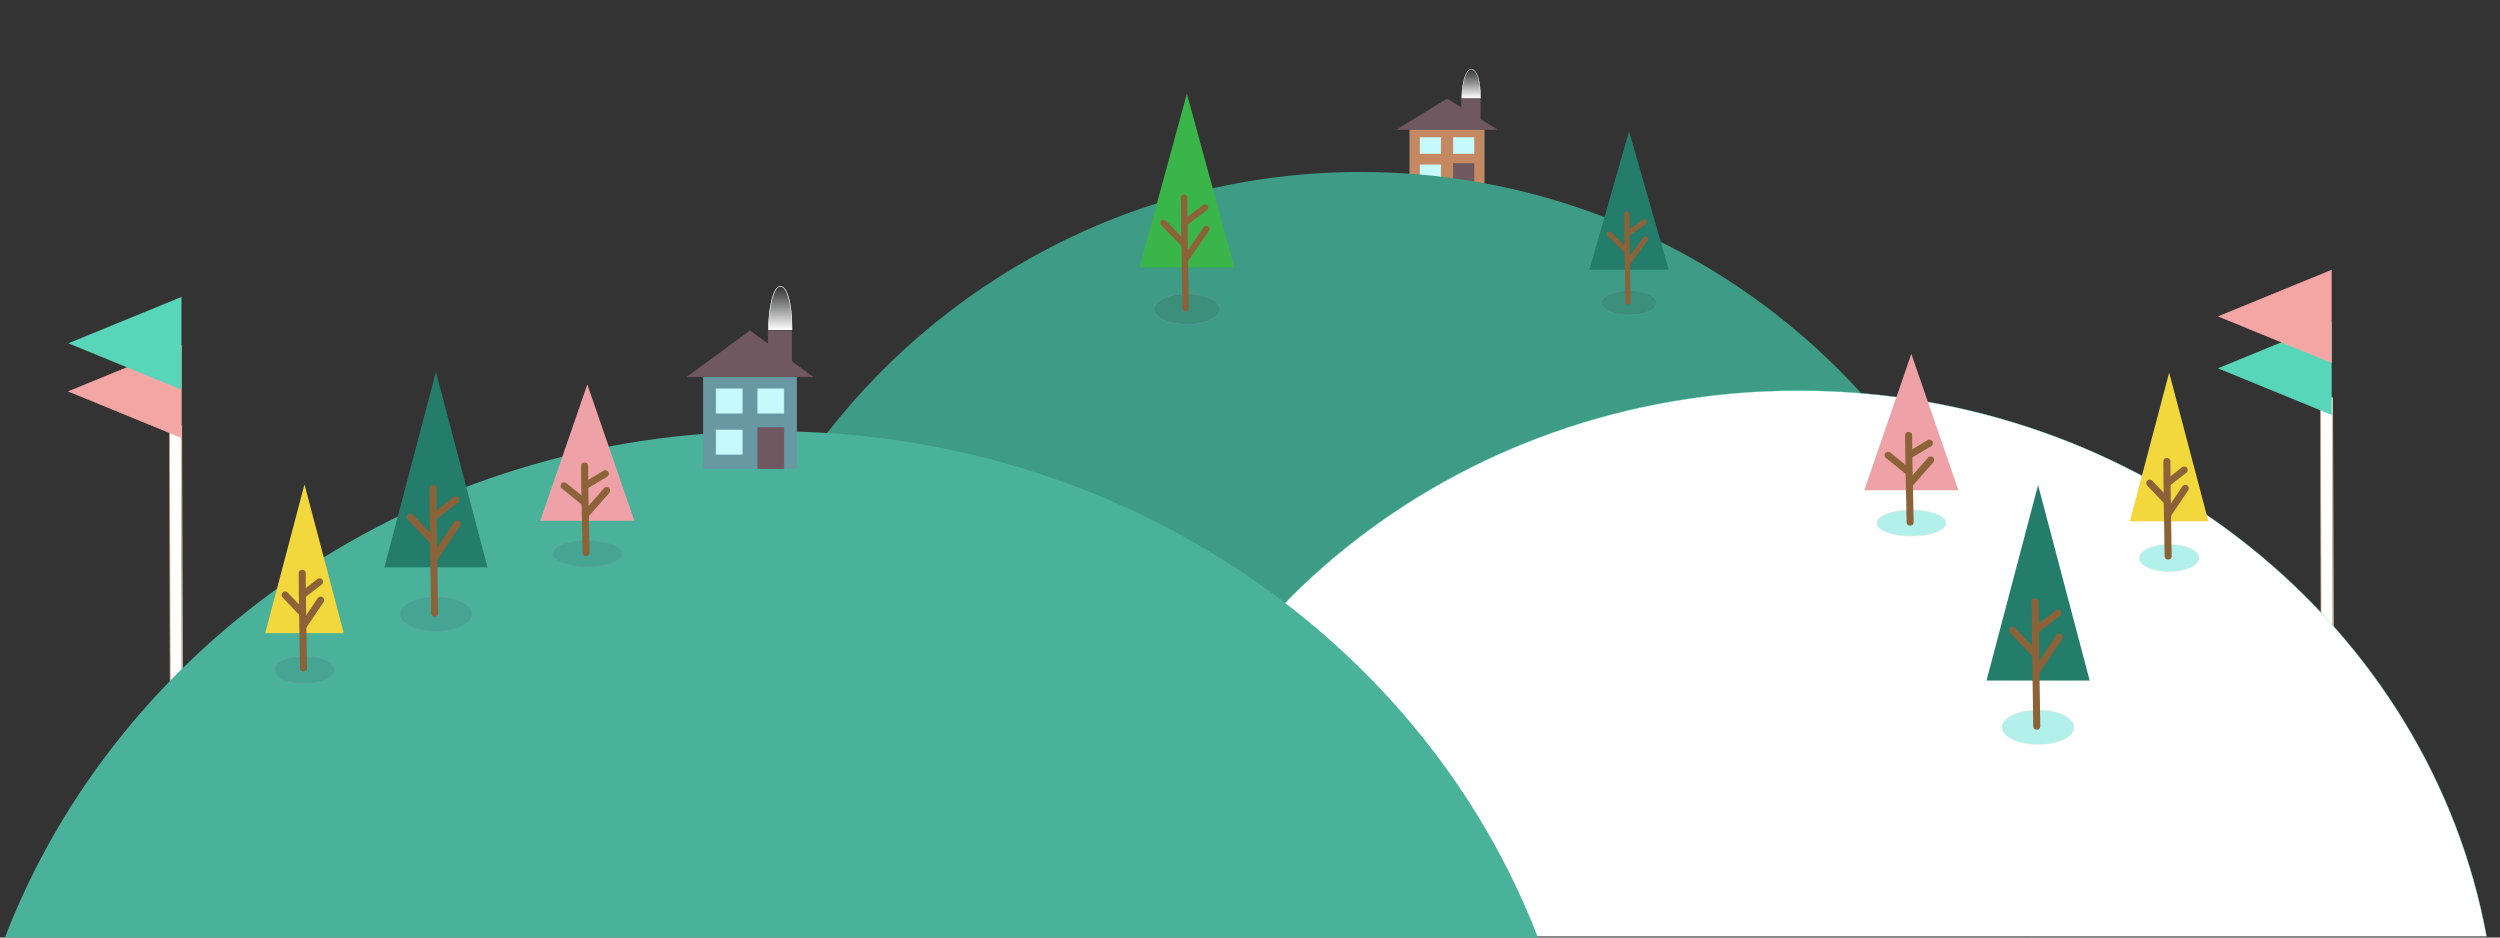 <?xml version="1.0" encoding="utf-8"?>
<!-- Generator: Adobe Illustrator 24.0.1, SVG Export Plug-In . SVG Version: 6.00 Build 0)  -->
<svg version="1.1" id="Réteg_1" xmlns="http://www.w3.org/2000/svg" xmlns:xlink="http://www.w3.org/1999/xlink" x="0px" y="0px"
	 viewBox="0 0 800 300" style="enable-background:new 0 0 800 300;" xml:space="preserve">
<rect x="0" y="0" width="800" height="300" fill="#333333" stroke="none"/>
<style type="text/css">
	.st0{fill:#C58961;stroke:#6899A3;stroke-width:0.1;stroke-miterlimit:10;}
	.st1{fill:#C6F9FC;stroke:#C6F9FC;stroke-width:0.146;stroke-miterlimit:10;}
	.st2{fill:#6F585F;stroke:#6F585F;stroke-width:0.146;stroke-miterlimit:10;}
	.st3{fill:url(#Füst_2_);stroke:#FFFFFF;stroke-width:0.146;stroke-miterlimit:10;}
	.st4{fill:#FFFFFF;}
	.st5{fill:none;stroke:#FFFFFF;stroke-width:4;stroke-miterlimit:30;}
	.st6{fill:none;stroke:#C69C6D;stroke-width:0.25;stroke-miterlimit:30;}
	.st7{fill:#58D6BA;stroke:#58D6BA;stroke-width:0.207;stroke-miterlimit:10;}
	.st8{fill:#F4A6A4;stroke:#F4A6A4;stroke-width:0.207;stroke-miterlimit:10;}
	.st9{fill:#3E9B86;}
	.st10{fill:#FFFFFF;stroke:#58D6BA;stroke-width:0.097;stroke-miterlimit:10;}
	.st11{fill:#4AB29B;}
	.st12{opacity:0.58;fill:#449B8C;stroke:#6899A3;stroke-width:0.25;stroke-miterlimit:10;}
	.st13{fill:#247C6B;}
	.st14{fill:#AB936F;}
	.st15{fill:#8C6239;}
	.st16{fill:#EFA1A8;}
	.st17{fill:#F2D73D;}
	.st18{fill:#6899A3;}
	.st19{fill:#C6F9FC;stroke:#C6F9FC;stroke-width:0.201;stroke-miterlimit:10;}
	.st20{fill:#6F585F;stroke:#6F585F;stroke-width:0.201;stroke-miterlimit:10;}
	.st21{fill:url(#Füst_3_);stroke:#FFFFFF;stroke-width:0.201;stroke-miterlimit:10;}
	.st22{fill:#58D6BA;stroke:#58D6BA;stroke-width:0.1;stroke-miterlimit:10;}
	.st23{opacity:0.58;fill:#3A8774;stroke:#6899A3;stroke-width:0.226;stroke-miterlimit:10;}
	.st24{fill:#39B54A;}
	.st25{opacity:0.58;fill:#3A8774;stroke:#6899A3;stroke-width:0.185;stroke-miterlimit:10;}
	.st26{opacity:0.58;fill:#7AE6DD;stroke:#DBE6DD;stroke-width:0.25;stroke-miterlimit:10;}
</style>
<g id="Ház_1_">
	<rect id="Házfal_1_" x="451.09" y="41.42" class="st0" width="23.92" height="19.58"/>
	<path id="Ablakok_1_" class="st1" d="M471.69,49.15h-6.64V44h6.64V49.15z M461.06,44h-6.64v5.15h6.64V44z M461.06,52.76h-6.64v5.15
		h6.64V52.76z"/>
	<rect id="Ajtó_1_" x="465.05" y="52.24" class="st2" width="6.64" height="8.76"/>
	<polygon id="Tető_1_" class="st2" points="463.05,31.63 479,41.42 447.11,41.42 	"/>
	<rect id="Kémény_1_" x="467.71" y="31.63" class="st2" width="5.98" height="7.21"/>
	<linearGradient id="Füst_2_" gradientUnits="userSpaceOnUse" x1="470.771" y1="31.451" x2="470.771" y2="22.176">
		<stop  offset="0" style="stop-color:#FFFFFF"/>
		<stop  offset="0.354" style="stop-color:#FBFCFC;stop-opacity:0.646"/>
		<stop  offset="0.731" style="stop-color:#EEF4F2;stop-opacity:0.269"/>
		<stop  offset="1" style="stop-color:#E0EBE7;stop-opacity:0"/>
	</linearGradient>
	<path id="Füst_1_" class="st3" d="M473.76,31.45c0-6.18-1.34-9.27-2.99-9.27c-1.65,0-2.99,4.15-2.99,9.27"/>
</g>
<g id="Rúd_1_">
	<g id="Zászlórúd_11_">
		<line class="st4" x1="744.81" y1="229" x2="744.56" y2="127.25"/>
		<g>
			<line class="st5" x1="744.81" y1="229" x2="744.56" y2="127.25"/>
		</g>
	</g>
	<g id="Zászlórúd_9_">
		<line class="st4" x1="742.79" y1="228.34" x2="742.54" y2="126.59"/>
		<g>
			<line class="st6" x1="742.79" y1="228.34" x2="742.54" y2="126.59"/>
		</g>
	</g>
	<g id="Zászlórúd_2_">
		<line class="st4" x1="746.57" y1="228.72" x2="746.32" y2="126.97"/>
		<g>
			<line class="st6" x1="746.57" y1="228.72" x2="746.32" y2="126.97"/>
		</g>
	</g>
</g>
<polygon id="Z-zászló_1_" class="st7" points="710,117.86 746,103.11 746,132.61 "/>
<polygon id="R-zászló_1_" class="st8" points="710,101.25 746,86.5 746,116 "/>
<g id="Rúd">
	<g id="Zászlórúd_3_">
		<line class="st4" x1="56.5" y1="238" x2="56.25" y2="136.25"/>
		<g>
			<line class="st5" x1="56.5" y1="238" x2="56.25" y2="136.25"/>
		</g>
	</g>
	<g id="Zászlórúd_1_">
		<line class="st4" x1="54.49" y1="237.33" x2="54.24" y2="135.58"/>
		<g>
			<line class="st6" x1="54.49" y1="237.33" x2="54.24" y2="135.58"/>
		</g>
	</g>
	<g id="Zászlórúd_4_">
		<line class="st4" x1="58.26" y1="237.72" x2="58.01" y2="135.97"/>
		<g>
			<line class="st6" x1="58.26" y1="237.72" x2="58.01" y2="135.97"/>
		</g>
	</g>
</g>
<path id="Hátsó-domb_1_" class="st9" d="M650.21,299.65c1.18-9.17,1.79-18.52,1.79-28.01c0-119.63-96.93-216.61-216.5-216.61
	c-71.77,0-135.39,34.94-174.78,88.75"/>
<path id="Köz_1_" class="st10" d="M795.7,299.65C777.45,200.44,685.8,125,575.5,125s-201.95,75.44-220.2,174.65"/>
<path id="Első-domb_1_" class="st11" d="M492.32,300.5C456.11,205.75,359.88,138,246.86,138C133.83,138,37.6,205.75,1.39,300.5"/>
<g id="Fenyőfa">
	<ellipse id="Árnyék" class="st12" cx="139.5" cy="196.5" rx="11.5" ry="5.5"/>
	<polygon id="Fenyő" class="st13" points="139.5,119 156,181.54 123,181.54 	"/>
	<g id="Törzs">
		<path class="st14" d="M139.08,196.21c-0.14-12.47-0.5-27.41-0.53-39.89 M139,178.51c2.43-3.62,4.86-7.25,7.29-10.87
			 M131.35,165.48c2.39,2.52,4.78,5.04,7.16,7.56 M139.04,165.24c2.72-2.22,4.08-3.08,6.8-5.29"/>
		<g>
			<path class="st15" d="M140.2,196.21c-0.15-13.3-0.49-26.59-0.53-39.89c0-1.45-2.25-1.45-2.25,0c0.04,13.3,0.38,26.59,0.53,39.89
				C137.97,197.66,140.22,197.66,140.2,196.21L140.2,196.21z"/>
			<path class="st15" d="M139.97,179.08c2.43-3.62,4.86-7.25,7.29-10.87c0.34-0.5,0.1-1.25-0.4-1.54c-0.55-0.32-1.2-0.1-1.54,0.4
				c-2.43,3.62-4.86,7.25-7.29,10.87c-0.34,0.5-0.1,1.25,0.4,1.54C138.99,179.81,139.64,179.59,139.97,179.08L139.97,179.08z"/>
			<path class="st15" d="M130.56,166.28c2.39,2.52,4.78,5.04,7.16,7.56c0.42,0.44,1.17,0.42,1.59,0c0.44-0.44,0.42-1.15,0-1.59
				c-2.39-2.52-4.78-5.04-7.16-7.56c-0.42-0.44-1.17-0.42-1.59,0C130.12,165.13,130.14,165.84,130.56,166.28L130.56,166.28z"/>
			<path class="st15" d="M139.83,166.03c0.33-0.27,0.66-0.53,0.99-0.79c0.14-0.11,0.27-0.21,0.41-0.32
				c0.07-0.06,0.15-0.11,0.22-0.17c0.15-0.12-0.02,0.01,0.07-0.06c0.52-0.4,1.04-0.79,1.57-1.19c1.2-0.9,2.39-1.82,3.55-2.76
				c0.46-0.37,0.42-1.21,0-1.59c-0.49-0.45-1.1-0.4-1.59,0c-0.33,0.27-0.66,0.53-0.99,0.79c-0.14,0.11-0.27,0.21-0.41,0.32
				c-0.07,0.06-0.15,0.11-0.22,0.17c-0.15,0.12,0.02-0.01-0.07,0.06c-0.52,0.4-1.04,0.79-1.57,1.19c-1.2,0.9-2.39,1.82-3.55,2.76
				c-0.46,0.37-0.42,1.21,0,1.59C138.73,166.48,139.34,166.43,139.83,166.03L139.83,166.03z"/>
		</g>
	</g>
</g>
<g id="Fenyőfa_1_">
	<ellipse id="Árnyék_1_" class="st12" cx="187.94" cy="177.17" rx="11.06" ry="4.17"/>
	<polygon id="Fenyő_1_" class="st16" points="187.94,123 203,166.66 172.87,166.66 	"/>
	<g id="Törzs_1_">
		<path class="st14" d="M187.55,176.9c-0.13-8.71-0.46-19.14-0.49-27.84 M187.48,164.54c2.22-2.53,4.44-5.06,6.66-7.59
			 M180.5,155.45c2.18,1.76,4.36,3.52,6.54,5.28 M187.51,155.28c2.49-1.55,3.72-2.15,6.21-3.69"/>
		<g>
			<path class="st15" d="M188.68,176.9c-0.14-9.28-0.45-18.56-0.49-27.84c-0.01-1.45-2.26-1.45-2.25,0
				c0.04,9.28,0.35,18.56,0.49,27.84C186.45,178.34,188.7,178.35,188.68,176.9L188.68,176.9z"/>
			<path class="st15" d="M188.28,165.34c2.22-2.53,4.44-5.06,6.66-7.59c0.4-0.46,0.45-1.14,0-1.59c-0.41-0.41-1.19-0.46-1.59,0
				c-2.22,2.53-4.44,5.06-6.66,7.59c-0.4,0.46-0.45,1.14,0,1.59C187.1,165.75,187.88,165.8,188.28,165.34L188.28,165.34z"/>
			<path class="st15" d="M179.7,156.24c2.18,1.76,4.36,3.52,6.54,5.28c0.46,0.37,1.15,0.48,1.59,0c0.38-0.41,0.49-1.2,0-1.59
				c-2.18-1.76-4.36-3.52-6.54-5.28c-0.46-0.37-1.15-0.48-1.59,0C179.33,155.06,179.21,155.85,179.7,156.24L179.7,156.24z"/>
			<path class="st15" d="M188.08,156.25c2.05-1.27,4.16-2.42,6.21-3.69c0.5-0.31,0.74-1.02,0.4-1.54c-0.32-0.5-1-0.74-1.54-0.4
				c-2.05,1.27-4.16,2.42-6.21,3.69c-0.5,0.31-0.74,1.02-0.4,1.54C186.86,156.35,187.55,156.58,188.08,156.25L188.08,156.25z"/>
		</g>
	</g>
</g>
<g id="Fenyőfa_2_">
	<ellipse id="Árnyék_2_" class="st12" cx="97.44" cy="214.35" rx="9.56" ry="4.35"/>
	<polygon id="Fenyő_2_" class="st17" points="97.44,155 110,202.6 84.87,202.6 	"/>
	<g id="Törzs_3_">
		<path class="st4" d="M97.12,213.77c-0.1-9.49-0.38-20.87-0.41-30.36 M97.06,200.3c1.85-2.76,3.7-5.51,5.55-8.27 M91.23,190.38
			c1.82,1.92,3.64,3.84,5.46,5.76 M97.08,190.19c2.07-1.69,3.11-2.34,5.18-4.03"/>
		<g>
			<path class="st15" d="M98.24,213.77c-0.11-10.12-0.37-20.24-0.41-30.36c0-1.45-2.25-1.45-2.25,0
				c0.03,10.12,0.29,20.24,0.41,30.36C96.01,215.21,98.26,215.22,98.24,213.77L98.24,213.77z"/>
			<path class="st15" d="M98.03,200.86c1.85-2.76,3.7-5.51,5.55-8.27c0.34-0.5,0.1-1.25-0.4-1.54c-0.55-0.32-1.2-0.1-1.54,0.4
				c-1.85,2.76-3.7,5.51-5.55,8.27c-0.34,0.5-0.1,1.25,0.4,1.54C97.04,201.59,97.69,201.37,98.03,200.86L98.03,200.86z"/>
			<path class="st15" d="M90.44,191.18c1.82,1.92,3.64,3.84,5.46,5.76c0.41,0.43,1.19,0.44,1.59,0c0.42-0.46,0.43-1.13,0-1.59
				c-1.82-1.92-3.64-3.84-5.46-5.76c-0.41-0.43-1.19-0.44-1.59,0C90.02,190.04,90,190.72,90.44,191.18L90.44,191.18z"/>
			<path class="st15" d="M97.88,190.99c0.25-0.2,0.5-0.4,0.75-0.6c0.1-0.08,0.21-0.16,0.31-0.24c0.06-0.04,0.11-0.09,0.17-0.13
				c0.17-0.13-0.11,0.08,0,0c0.4-0.3,0.79-0.61,1.19-0.91c0.93-0.7,1.85-1.41,2.76-2.15c0.46-0.37,0.42-1.21,0-1.59
				c-0.49-0.45-1.1-0.4-1.59,0c-0.25,0.2-0.5,0.4-0.75,0.6c-0.1,0.08-0.21,0.16-0.31,0.24c-0.06,0.04-0.11,0.09-0.17,0.13
				c-0.17,0.13,0.11-0.08,0,0c-0.4,0.3-0.79,0.61-1.19,0.91c-0.93,0.7-1.85,1.41-2.76,2.15c-0.46,0.37-0.42,1.21,0,1.59
				C96.78,191.44,97.39,191.39,97.88,190.99L97.88,190.99z"/>
		</g>
	</g>
</g>
<g id="Ház">
	<rect id="Házfal" x="225" y="120.57" class="st18" width="30" height="29.43"/>
	<path id="Ablakok" class="st19" d="M250.83,132.19h-8.33v-7.74h8.33V132.19z M237.5,124.45h-8.33v7.74h8.33V124.45z M237.5,137.61
		h-8.33v7.74h8.33V137.61z"/>
	<rect id="Ajtó" x="242.5" y="136.84" class="st20" width="8.33" height="13.16"/>
	<polygon id="Tető" class="st20" points="240,105.86 260,120.57 220,120.57 	"/>
	<rect id="Kémény" x="245.83" y="105.86" class="st20" width="7.5" height="10.84"/>
	<linearGradient id="Füst_3_" gradientUnits="userSpaceOnUse" x1="249.679" y1="105.592" x2="249.679" y2="91.653">
		<stop  offset="0" style="stop-color:#FFFFFF"/>
		<stop  offset="0.354" style="stop-color:#FBFCFC;stop-opacity:0.646"/>
		<stop  offset="0.731" style="stop-color:#EEF4F2;stop-opacity:0.269"/>
		<stop  offset="1" style="stop-color:#E0EBE7;stop-opacity:0"/>
	</linearGradient>
	<path id="Füst" class="st21" d="M253.43,105.59c0-9.29-1.68-13.94-3.75-13.94c-2.07,0-3.75,6.24-3.75,13.94"/>
</g>
<polygon id="R-zászló" class="st8" points="22,125.25 58,110.5 58,140 "/>
<polygon id="Z-zászló" class="st22" points="22,109.86 58,95.11 58,124.61 "/>
<g id="Fenyőfa_3_">
	<ellipse id="Árnyék_3_" class="st23" cx="379.8" cy="98.9" rx="10.59" ry="4.89"/>
	<polygon id="Fenyő_3_" class="st24" points="379.8,30 395,85.6 364.61,85.6 	"/>
	<g id="Törzs_2_">
		<path class="st14" d="M379.42,98.64c-0.13-11.09-0.46-24.37-0.49-35.46 M379.35,82.91c2.24-3.22,4.48-6.44,6.71-9.66 M372.3,71.32
			c2.2,2.24,4.4,4.48,6.6,6.72 M379.38,71.11c2.51-1.97,3.76-2.73,6.26-4.71"/>
		<g>
			<path class="st15" d="M380.43,98.64c-0.14-11.82-0.45-23.64-0.49-35.46c0-1.31-2.04-1.31-2.04,0
				c0.04,11.82,0.35,23.64,0.49,35.46C378.41,99.95,380.45,99.95,380.43,98.64L380.43,98.64z"/>
			<path class="st15" d="M380.23,83.42c2.24-3.22,4.48-6.44,6.71-9.66c0.31-0.45,0.08-1.13-0.37-1.39c-0.51-0.3-1.08-0.09-1.39,0.37
				c-2.24,3.22-4.48,6.44-6.71,9.66c-0.31,0.45-0.08,1.13,0.37,1.39C379.34,84.08,379.91,83.87,380.23,83.42L380.23,83.42z"/>
			<path class="st15" d="M371.58,72.04c2.2,2.24,4.4,4.48,6.6,6.72c0.39,0.39,1.05,0.39,1.44,0c0.39-0.39,0.39-1.05,0-1.44
				c-2.2-2.24-4.4-4.48-6.6-6.72c-0.39-0.39-1.05-0.39-1.44,0C371.19,71,371.19,71.65,371.58,72.04L371.58,72.04z"/>
			<path class="st15" d="M380.1,71.83c1.97-1.54,4.22-3.1,6.26-4.71c0.42-0.33,0.37-1.1,0-1.44c-0.45-0.41-0.99-0.35-1.44,0
				c-1.97,1.54-4.22,3.1-6.26,4.71c-0.42,0.33-0.37,1.1,0,1.44C379.1,72.24,379.65,72.18,380.1,71.83L380.1,71.83z"/>
		</g>
	</g>
</g>
<g id="Fenyőfa_4_">
	<ellipse id="Árnyék_4_" class="st25" cx="521.3" cy="96.89" rx="8.85" ry="3.9"/>
	<polygon id="Fenyő_4_" class="st13" points="521.3,42 534,86.3 508.61,86.3 	"/>
	<g id="Törzs_7_">
		<path class="st14" d="M520.98,96.69c-0.11-8.83-0.38-19.42-0.41-28.25 M520.92,84.15c1.87-2.57,3.74-5.13,5.61-7.7 M515.04,74.92
			c1.84,1.79,3.68,3.57,5.51,5.36 M520.95,74.75c2.1-1.57,3.14-2.18,5.23-3.75"/>
		<g>
			<path class="st15" d="M521.81,96.69c-0.12-9.42-0.38-18.83-0.41-28.25c0-1.07-1.66-1.07-1.66,0c0.03,9.42,0.29,18.83,0.41,28.25
				C520.16,97.75,521.82,97.76,521.81,96.69L521.81,96.69z"/>
			<path class="st15" d="M521.64,84.57c1.87-2.57,3.74-5.13,5.61-7.7c0.26-0.36,0.06-0.93-0.3-1.14c-0.42-0.25-0.87-0.07-1.14,0.3
				c-1.87,2.57-3.74,5.13-5.61,7.7c-0.26,0.36-0.06,0.93,0.3,1.14C520.92,85.11,521.37,84.93,521.64,84.57L521.64,84.57z"/>
			<path class="st15" d="M514.45,75.51c1.84,1.79,3.68,3.57,5.51,5.36c0.32,0.31,0.85,0.32,1.17,0c0.31-0.31,0.32-0.86,0-1.17
				c-1.84-1.79-3.68-3.57-5.51-5.36c-0.32-0.31-0.85-0.32-1.17,0C514.13,74.65,514.13,75.2,514.45,75.51L514.45,75.51z"/>
			<path class="st15" d="M521.37,75.47c1.72-1.29,3.52-2.46,5.23-3.75c0.35-0.26,0.56-0.73,0.3-1.14c-0.22-0.34-0.76-0.58-1.14-0.3
				c-1.72,1.29-3.52,2.46-5.23,3.75c-0.35,0.26-0.56,0.73-0.3,1.14C520.45,75.51,520.99,75.75,521.37,75.47L521.37,75.47z"/>
		</g>
	</g>
</g>
<g id="Fenyőfa_7_">
	<ellipse id="Árnyék_7_" class="st26" cx="652.19" cy="232.72" rx="11.5" ry="5.5"/>
	<polygon id="Fenyő_7_" class="st13" points="652.19,155.22 668.69,217.76 635.69,217.76 	"/>
	<g id="Törzs_12_">
		<path class="st14" d="M651.77,232.43c-0.14-12.47-0.5-27.41-0.53-39.89 M651.69,214.73c2.43-3.62,4.86-7.25,7.29-10.87
			 M644.04,201.7c2.39,2.52,4.78,5.04,7.16,7.56 M651.73,201.46c2.72-2.22,4.08-3.08,6.8-5.29"/>
		<g>
			<path class="st15" d="M652.89,232.43c-0.15-13.3-0.49-26.59-0.53-39.89c0-1.45-2.25-1.45-2.25,0c0.04,13.3,0.38,26.59,0.53,39.89
				C650.66,233.88,652.91,233.88,652.89,232.43L652.89,232.43z"/>
			<path class="st15" d="M652.66,215.3c2.43-3.62,4.86-7.25,7.29-10.87c0.34-0.5,0.1-1.25-0.4-1.54c-0.55-0.32-1.2-0.1-1.54,0.4
				c-2.43,3.62-4.86,7.25-7.29,10.87c-0.34,0.5-0.1,1.25,0.4,1.54C651.68,216.03,652.32,215.81,652.66,215.3L652.66,215.3z"/>
			<path class="st15" d="M643.25,202.5c2.39,2.52,4.78,5.04,7.16,7.56c0.42,0.44,1.17,0.42,1.59,0c0.44-0.44,0.42-1.15,0-1.59
				c-2.39-2.52-4.78-5.04-7.16-7.56c-0.42-0.44-1.17-0.42-1.59,0C642.81,201.35,642.83,202.06,643.25,202.5L643.25,202.5z"/>
			<path class="st15" d="M652.52,202.26c0.33-0.27,0.66-0.53,0.99-0.79c0.14-0.11,0.27-0.21,0.41-0.32
				c0.07-0.06,0.15-0.11,0.22-0.17c0.15-0.12-0.02,0.01,0.07-0.06c0.52-0.4,1.04-0.79,1.57-1.19c1.2-0.9,2.39-1.82,3.55-2.76
				c0.46-0.37,0.42-1.21,0-1.59c-0.49-0.45-1.1-0.4-1.59,0c-0.33,0.27-0.66,0.53-0.99,0.79c-0.14,0.11-0.27,0.21-0.41,0.32
				c-0.07,0.06-0.15,0.11-0.22,0.17c-0.15,0.12,0.02-0.01-0.07,0.06c-0.52,0.4-1.04,0.79-1.57,1.19c-1.2,0.9-2.39,1.82-3.55,2.76
				c-0.46,0.37-0.42,1.21,0,1.59C651.42,202.7,652.03,202.65,652.52,202.26L652.52,202.26z"/>
		</g>
	</g>
</g>
<g id="Fenyőfa_6_">
	<ellipse id="Árnyék_6_" class="st26" cx="611.63" cy="167.39" rx="11.06" ry="4.17"/>
	<polygon id="Fenyő_6_" class="st16" points="611.63,113.22 626.69,156.88 596.56,156.88 	"/>
	<g id="Törzs_11_">
		<path class="st14" d="M611.24,167.12c-0.13-8.71-0.46-19.14-0.49-27.84 M611.17,154.76c2.22-2.53,4.44-5.06,6.66-7.59
			 M604.19,145.67c2.18,1.76,4.36,3.52,6.54,5.28 M611.2,145.5c2.49-1.55,3.72-2.15,6.21-3.69"/>
		<g>
			<path class="st15" d="M612.37,167.12c-0.14-9.28-0.45-18.56-0.49-27.84c-0.01-1.45-2.26-1.45-2.25,0
				c0.04,9.28,0.35,18.56,0.49,27.84C610.14,168.57,612.39,168.57,612.37,167.12L612.37,167.12z"/>
			<path class="st15" d="M611.97,155.56c2.22-2.53,4.44-5.06,6.66-7.59c0.4-0.46,0.45-1.14,0-1.59c-0.41-0.41-1.19-0.46-1.59,0
				c-2.22,2.53-4.44,5.06-6.66,7.59c-0.4,0.46-0.45,1.14,0,1.59C610.79,155.97,611.57,156.02,611.97,155.56L611.97,155.56z"/>
			<path class="st15" d="M603.39,146.47c2.18,1.76,4.36,3.52,6.54,5.28c0.46,0.37,1.15,0.48,1.59,0c0.38-0.41,0.49-1.2,0-1.59
				c-2.18-1.76-4.36-3.52-6.54-5.28c-0.46-0.37-1.15-0.48-1.59,0C603.02,145.28,602.9,146.07,603.39,146.47L603.39,146.47z"/>
			<path class="st15" d="M611.77,146.47c2.05-1.27,4.16-2.42,6.21-3.69c0.5-0.31,0.74-1.02,0.4-1.54c-0.32-0.5-1-0.74-1.54-0.4
				c-2.05,1.27-4.16,2.42-6.21,3.69c-0.5,0.31-0.74,1.02-0.4,1.54C610.55,146.57,611.24,146.8,611.77,146.47L611.77,146.47z"/>
		</g>
	</g>
</g>
<g id="Fenyőfa_5_">
	<ellipse id="Árnyék_5_" class="st26" cx="694.13" cy="178.57" rx="9.56" ry="4.35"/>
	<polygon id="Fenyő_5_" class="st17" points="694.13,119.22 706.69,166.82 681.56,166.82 	"/>
	<g id="Törzs_8_">
		<path class="st4" d="M693.81,177.99c-0.1-9.49-0.38-20.87-0.41-30.36 M693.75,164.52c1.85-2.76,3.7-5.51,5.55-8.27 M687.92,154.6
			c1.82,1.92,3.64,3.84,5.46,5.76 M693.77,154.42c2.07-1.69,3.11-2.34,5.18-4.03"/>
		<g>
			<path class="st15" d="M694.93,177.99c-0.11-10.12-0.37-20.24-0.41-30.36c0-1.45-2.25-1.45-2.25,0
				c0.03,10.12,0.29,20.24,0.41,30.36C692.7,179.44,694.95,179.44,694.93,177.99L694.93,177.99z"/>
			<path class="st15" d="M694.72,165.09c1.85-2.76,3.7-5.51,5.55-8.27c0.34-0.5,0.1-1.25-0.4-1.54c-0.55-0.32-1.2-0.1-1.54,0.4
				c-1.85,2.76-3.7,5.51-5.55,8.27c-0.34,0.5-0.1,1.25,0.4,1.54C693.73,165.81,694.38,165.59,694.72,165.09L694.72,165.09z"/>
			<path class="st15" d="M687.13,155.4c1.82,1.92,3.64,3.84,5.46,5.76c0.41,0.43,1.19,0.44,1.59,0c0.42-0.46,0.43-1.13,0-1.59
				c-1.82-1.92-3.64-3.84-5.46-5.76c-0.41-0.43-1.19-0.44-1.59,0C686.71,154.27,686.69,154.94,687.13,155.4L687.13,155.4z"/>
			<path class="st15" d="M694.57,155.21c0.25-0.2,0.5-0.4,0.75-0.6c0.1-0.08,0.21-0.16,0.31-0.24c0.06-0.04,0.11-0.09,0.17-0.13
				c0.17-0.13-0.11,0.08,0,0c0.4-0.3,0.79-0.61,1.19-0.91c0.93-0.7,1.85-1.41,2.76-2.15c0.46-0.37,0.42-1.21,0-1.59
				c-0.49-0.45-1.1-0.4-1.59,0c-0.25,0.2-0.5,0.4-0.75,0.6c-0.1,0.08-0.21,0.16-0.31,0.24c-0.06,0.04-0.11,0.09-0.17,0.13
				c-0.17,0.13,0.11-0.08,0,0c-0.4,0.3-0.79,0.61-1.19,0.91c-0.93,0.7-1.85,1.41-2.76,2.15c-0.46,0.37-0.42,1.21,0,1.59
				C693.46,155.66,694.08,155.61,694.57,155.21L694.57,155.21z"/>
		</g>
	</g>
</g>
</svg>
